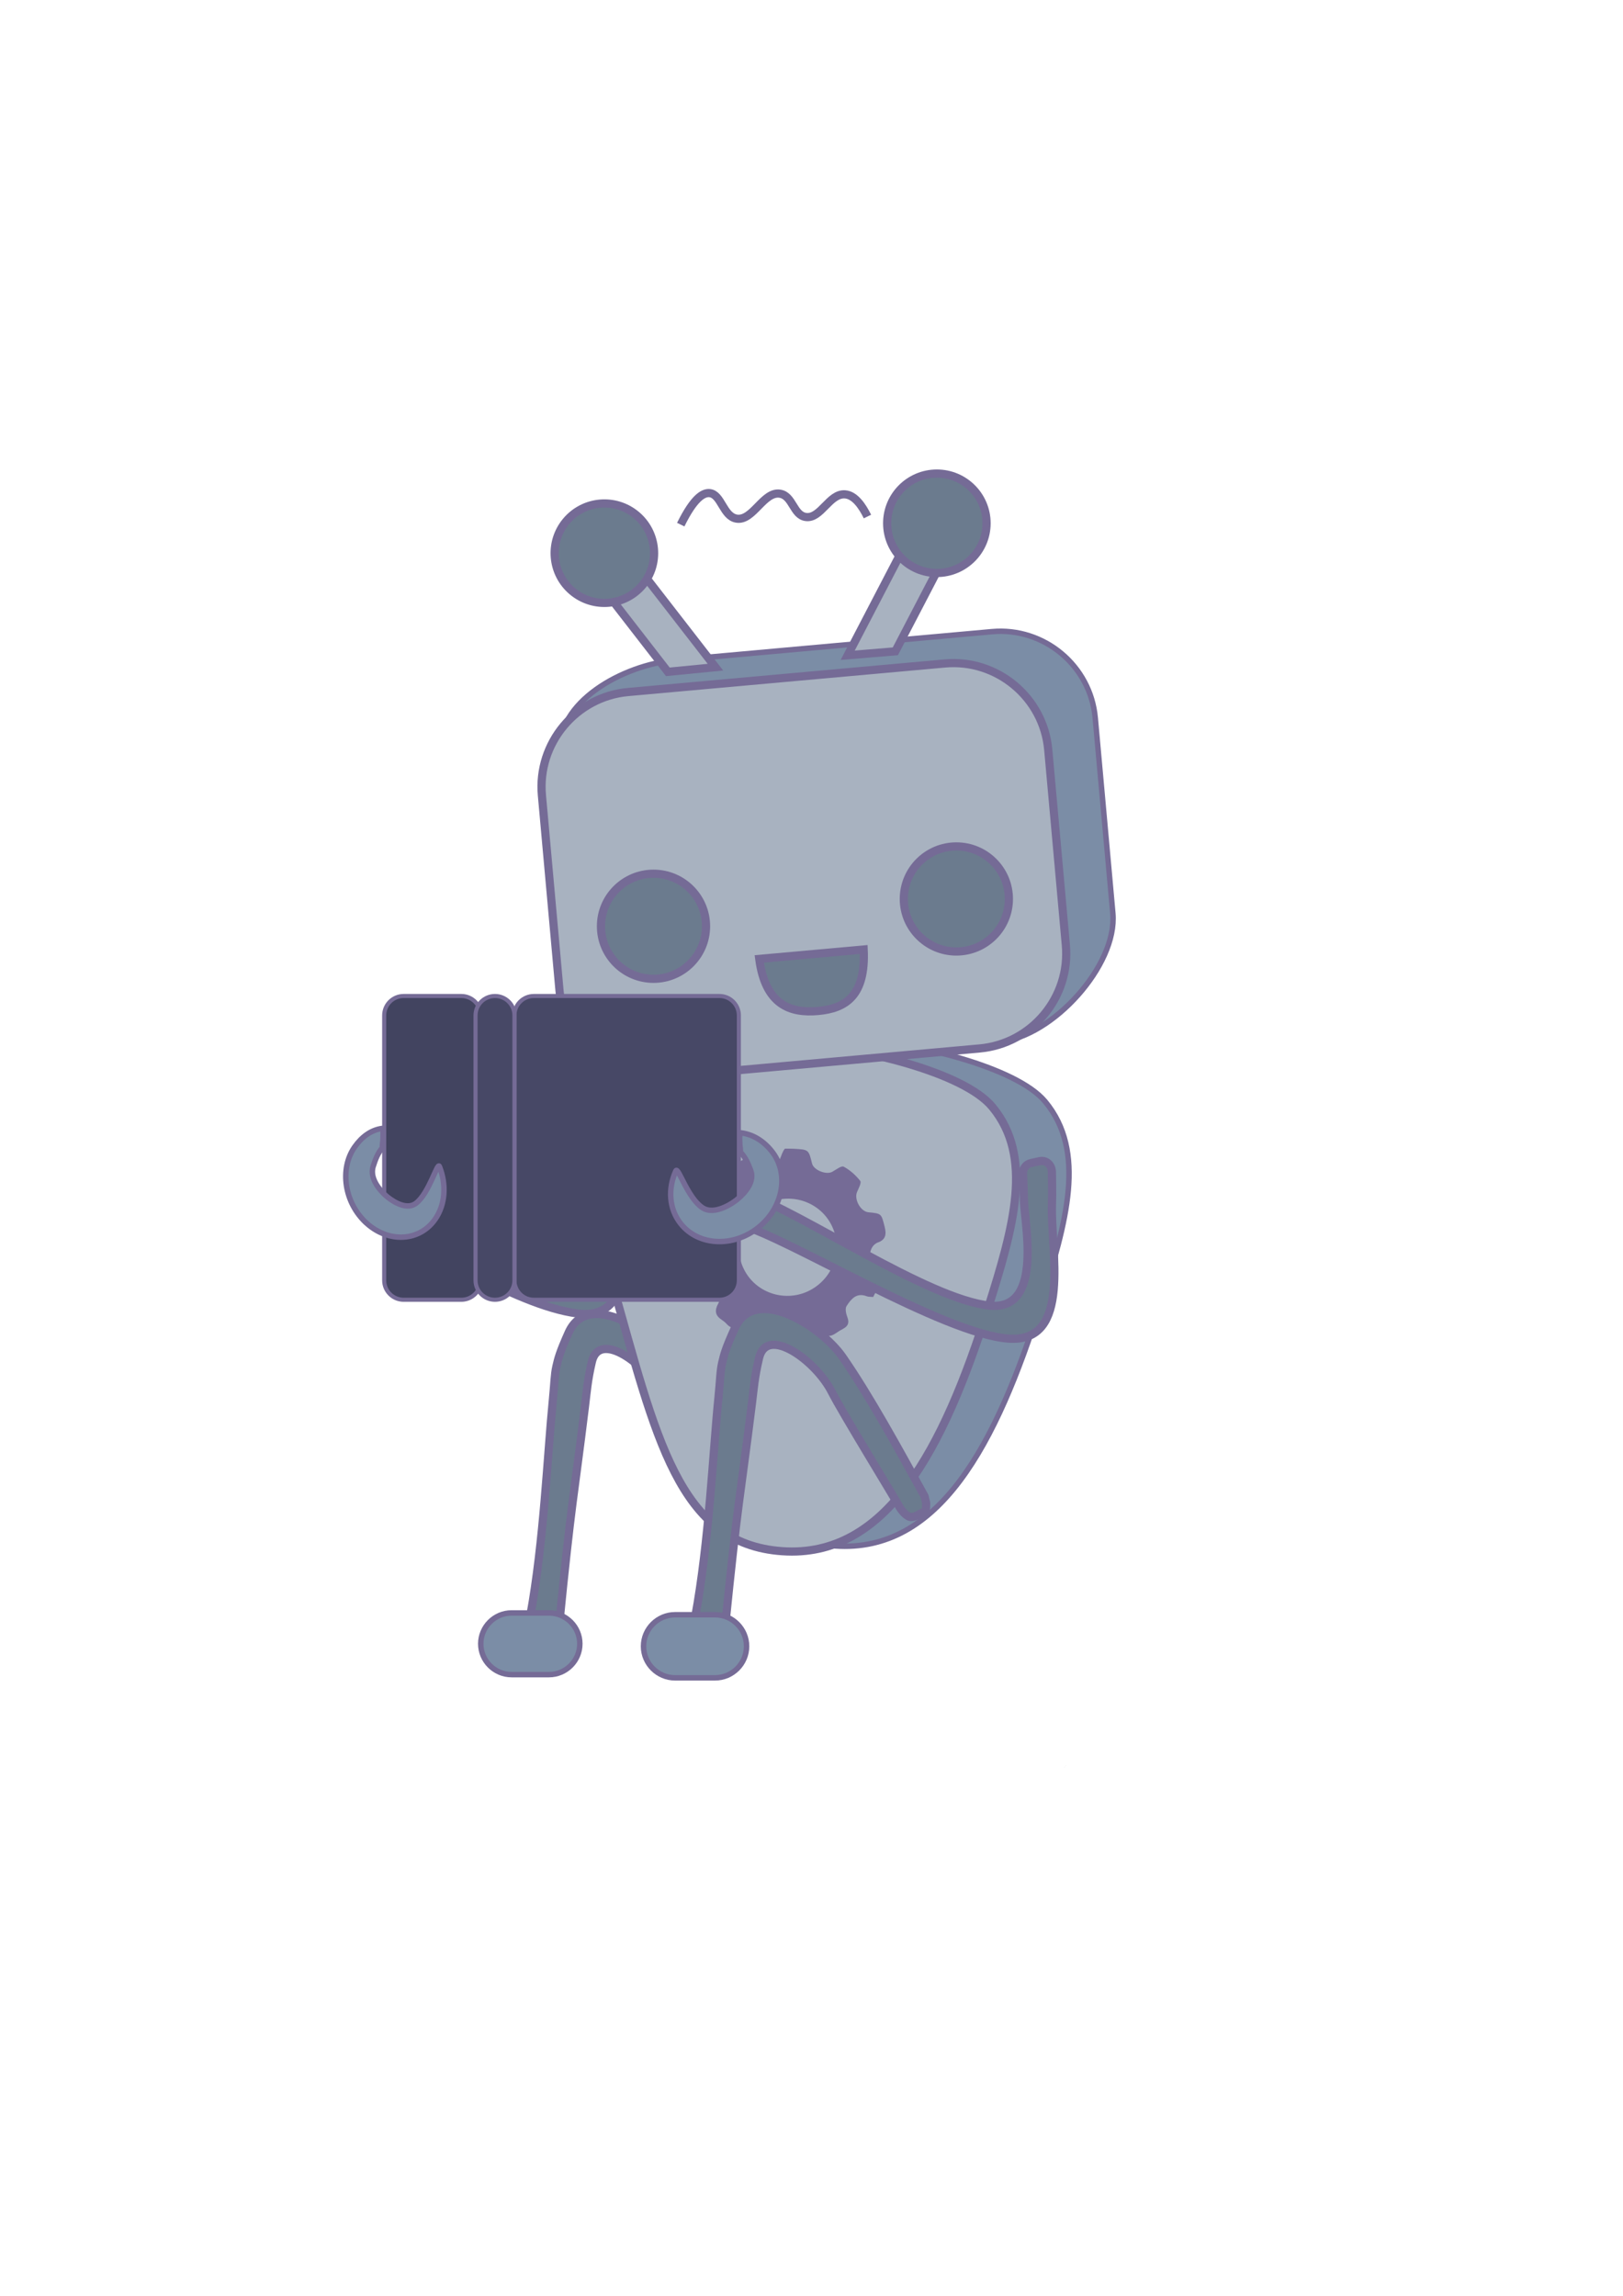 <?xml version="1.0" encoding="utf-8"?>
<!-- Generator: Adobe Illustrator 25.2.0, SVG Export Plug-In . SVG Version: 6.00 Build 0)  -->
<svg version="1.1" id="Lager_1" xmlns="http://www.w3.org/2000/svg" xmlns:xlink="http://www.w3.org/1999/xlink" x="0px" y="0px"
	 viewBox="0 0 595.28 841.89" style="enable-background:new 0 0 595.28 841.89;" xml:space="preserve">
<style type="text/css">
	.st0{fill:#6B7B8E;stroke:#756B96;stroke-width:3;stroke-miterlimit:10;}
	.st1{fill:#7B8DA6;stroke:#756B96;stroke-width:2;stroke-miterlimit:10;}
	.st2{fill:#A8B2C0;stroke:#756B96;stroke-width:3;stroke-miterlimit:10;}
	.st3{fill:#B2B2B2;}
	.st4{fill:#756B96;}
	.st5{fill:none;stroke:#756B96;stroke-width:3;stroke-miterlimit:10;}
	.st6{fill:#474866;stroke:#756B96;stroke-width:1.5;stroke-miterlimit:10;}
	.st7{fill:#424460;stroke:#756B96;stroke-width:1.5;stroke-miterlimit:10;}
</style>
<path class="st0" d="M275.99,552.49c-0.06-2.34,0.3,0.33-0.57-3.51c-8.74-16.22-19.49-36.16-28.95-49.99
	c-7.52-10.99-30.85-26.1-37.92-10.31c-3.33,7.44-3.8,9.49-4.47,12.39c-0.72,3.11-0.69,6.21-1.32,12.51
	c-1.95,19.46-3.28,51.75-8.26,78.98c1.73,4.98,9.08-0.17,10.49,4.24c4.71-47.38,5.34-46.53,9.6-81.35c0.59-4.79,0.88-9.19,2.5-16.09
	c2.75-11.72,19.99,0.92,25.63,12.25c3.67,7.36,22.59,38.69,23.64,40.81c0.71,1.42,2.79,4.06,4.36,4.01c1.96-0.06,3.07-1.4,4.18-1.63
	C275.85,554.33,276.02,553.38,275.99,552.49z"/>
<path class="st1" d="M201.36,614.1h-13.72c-6.22,0-11.31-5.09-11.31-11.31l0,0c0-6.22,5.09-11.31,11.31-11.31h13.72
	c6.22,0,11.31,5.09,11.31,11.31l0,0C212.67,609.01,207.58,614.1,201.36,614.1z"/>
<path class="st0" d="M134.06,438.43c-0.18-2,3.12-1.7,4.99-0.95c20.09,8.14,43.91,27.99,66.47,31.7
	c20.42,3.36,14.15-31.69,14.91-38.53l0.18-9.18c0.03-1.8,1.35-3.32,3.13-3.6l3.22-0.51c2.5-0.4,4.38,1.75,4.25,4.28
	c-0.1,1.99-0.25,7.4-0.66,11.78c-1.57,16.63,4.57,51.18-18.63,48.26c-23.84-2.99-58.77-27.33-75.47-32.78
	c-1.98-0.65-3.68-2.6-3.84-4.68C132.52,443.18,134.15,439.36,134.06,438.43z"/>
<path class="st1" d="M381.84,477.69c-16.49,52.21-37.43,91.87-75.54,89.22s-46.21-41.57-62.45-98.82
	c-8.09-28.51-8.81-54.78,7.69-70.96c12.87-12.62,50.44-16.76,67.14-15.6c15.84,1.1,53.89,9.41,64.69,22.45
	C398.54,422.31,391.22,447.99,381.84,477.69z"/>
<path class="st2" d="M362.43,479.62c-16.49,52.21-37.43,91.87-75.54,89.22c-38.11-2.65-46.21-41.57-62.45-98.82
	c-8.09-28.51-8.81-54.78,7.69-70.96c12.87-12.62,50.44-16.76,67.14-15.6c15.84,1.1,53.89,9.41,64.69,22.45
	C379.13,424.23,371.8,449.92,362.43,479.62z"/>
<path class="st1" d="M260.35,383.28l106.47-1.31c19.12-1.72,43.07-27.93,41.35-47.05l-6.46-71.67
	c-1.72-19.12-18.77-33.35-37.89-31.62l-116.2,10.47c-19.12,1.72-43.98,15.36-42.26,34.47l17.09,75.08
	C224.19,370.77,241.24,385,260.35,383.28z"/>
<path class="st2" d="M243.11,394.95l116.2-10.47c19.12-1.72,33.35-18.77,31.62-37.89l-6.46-71.67
	c-1.72-19.12-18.77-33.35-37.89-31.62l-116.2,10.47c-19.12,1.72-33.35,18.77-31.62,37.89l6.46,71.67
	C206.95,382.45,224,396.68,243.11,394.95z"/>
<polygon class="st2" points="262.41,244.66 244.95,246.37 222.41,217.29 234.13,208.2 "/>
<polygon class="st2" points="310.91,240.29 328.39,238.85 345.38,206.21 332.21,199.36 "/>
<ellipse transform="matrix(0.641 -0.768 0.768 0.641 -76.167 242.976)" class="st0" cx="221.57" cy="202.88" rx="18.23" ry="18.23"/>
<circle class="st0" cx="343.62" cy="191.89" r="18.23"/>
<circle class="st0" cx="350.77" cy="329.66" r="19.27"/>
<circle class="st0" cx="239.69" cy="339.67" r="19.27"/>
<path class="st3" d="M390.68,647.77c0.09-0.12,0.17-0.25,0.24-0.38l0.03,0.02C390.87,647.54,390.77,647.65,390.68,647.77z"/>
<g>
	<path class="st4" d="M318.5,444.55c-2.83-0.27-5.28-4.67-4.18-7.36c0.56-1.37,1.72-3.46,1.2-4.13c-1.63-2.08-3.75-3.99-6.07-5.23
		c-0.84-0.45-2.82,1.13-4.22,1.89c-2.23,1.21-6.81-0.65-7.4-3.07c-1.23-5.07-1.23-5.08-6.57-5.38c-1.16-0.06-2.32-0.04-3.38-0.05
		c-1.87,2.25-1.24,5.77-5.45,6.77c-4.22,0.99-5.25-2.33-8.16-3.81c-1.27,0.75-2.7,1.76-4.26,2.5c-2.67,1.28-3.54,2.91-2.45,5.94
		c1.3,3.61-2.17,7.46-6.01,6.72c-2.97-0.57-4.6,0.28-5.4,3.09c-0.21,0.74-0.51,1.47-0.89,2.14c-1.15,2.05-0.77,3.56,1.29,4.79
		c2.04,1.23,2.92,2.83,2.44,5.5c-0.37,2.03-0.82,3.51-2.82,4.16c-2.96,0.95-3.19,2.93-2.54,5.63c1.24,5.12,1.13,5.14,5.31,5.42
		c3.96,0.26,6.45,4.35,4.51,7.91c-1.44,2.63-1.14,4.43,1.3,6.04c0.64,0.42,1.26,0.92,1.77,1.49c1.6,1.82,3.16,1.68,5.02,0.28
		c1-0.76,2.55-1.69,3.54-1.42c2.9,0.82,5.93,1.82,5.85,5.91c-0.02,0.86,0.94,2.34,1.66,2.48c2.6,0.52,5.29,0.58,7.83,0.8
		c0.54-1.32,0.91-2.22,1.27-3.12c1.7-4.29,6.11-5.42,9.33-2.16c1.84,1.87,3.44,2.1,5.49,0.66c0.87-0.61,1.79-1.16,2.73-1.66
		c1.82-0.97,2.33-2.22,1.55-4.26c-0.48-1.25-0.89-3.13-0.3-4.06c1.64-2.55,3.65-5.08,7.44-3.6c0.61,0.24,1.34,0.16,2.33,0.26
		c0.7-1.39,1.42-2.65,2-3.98c1.89-4.23,1.87-4.24-1.63-7.17c-2.38-1.99-2-6.91,0.65-8.48c0.17-0.1,0.33-0.23,0.51-0.29
		c3.01-0.98,3.43-2.94,2.68-5.84C323.24,445.06,323.4,445.02,318.5,444.55z M304.45,448.3c4.95,8.48,2.04,19.31-6.56,24.41
		c-8.5,5.03-19.56,2.21-24.48-6.24c-4.95-8.51-2.05-19.32,6.55-24.41C288.46,437.02,299.51,439.85,304.45,448.3z"/>
</g>
<path class="st3" d="M390.4,648.13c0.1-0.12,0.19-0.23,0.28-0.35c-0.08,0.13-0.16,0.26-0.24,0.38L390.4,648.13z"/>
<path class="st5" d="M249.68,192.39c4.79-9.73,8.22-11.79,10.58-11.56c4.34,0.42,4.95,8.57,9.91,9.36
	c5.99,0.96,9.89-10.14,15.93-9.14c4.71,0.78,4.85,7.93,9.5,8.54c5.45,0.72,8.59-8.69,14.3-8.31c3.61,0.24,6.36,4.28,8.26,8.14"/>
<path class="st0" d="M316.78,348.19c0.81,17-6.62,21.64-16.76,22.55c-10.14,0.91-19.31-2.23-21.55-19.1L316.78,348.19z"/>
<path class="st0" d="M268.65,438.87c-0.3-1.99,3.02-1.88,4.93-1.23c20.53,6.97,66.58,38.73,89.32,41.13
	c20.58,2.18,12.3-32.46,12.67-39.33l-0.35-9.17c-0.07-1.8,1.16-3.39,2.92-3.77l3.19-0.7c2.48-0.54,4.47,1.49,4.49,4.03
	c0.01,1.99,0.18,7.4,0.02,11.8c-0.61,16.7,7.51,50.83-15.82,49.26c-23.97-1.61-81.38-37.21-98.37-41.69
	c-2.02-0.53-3.83-2.38-4.11-4.45C267.38,443.69,268.79,439.79,268.65,438.87z"/>
<path class="st6" d="M263.86,476.64h-68.05c-3.94,0-7.14-3.19-7.14-7.14v-97.12c0-3.94,3.19-7.14,7.14-7.14h68.05
	c3.94,0,7.14,3.19,7.14,7.14v97.12C271,473.45,267.8,476.64,263.86,476.64z"/>
<path class="st1" d="M283.06,422.18c-3.02-3.79-6.96-6.32-11.71-6.8c-0.13,1.6-0.08,2.75,0,4.36c0.03,0.6,0.36,2.14,0.15,2.68
	c2.04,2.13,2.98,4.46,3.86,6.86c1.84,4.98-3.9,9.71-5.3,10.82c-1.36,1.08-8.01,5.76-12.47,2.75c-5.5-3.7-8.89-15.25-9.7-13.48
	c-2.97,6.52-2.54,13.95,1.81,19.4c6.47,8.12,19.19,8.75,28.4,1.41C287.32,442.83,289.54,430.29,283.06,422.18z"/>
<path class="st7" d="M169.2,476.64h-21.15c-3.94,0-7.14-3.19-7.14-7.14v-97.12c0-3.94,3.19-7.14,7.14-7.14h21.15
	c3.94,0,7.14,3.19,7.14,7.14v97.12C176.34,473.45,173.14,476.64,169.2,476.64z"/>
<path class="st6" d="M181.55,476.64L181.55,476.64c-3.94,0-7.14-3.19-7.14-7.14v-97.12c0-3.94,3.19-7.14,7.14-7.14h0
	c3.94,0,7.14,3.19,7.14,7.14v97.12C188.68,473.45,185.49,476.64,181.55,476.64z"/>
<path class="st1" d="M130.1,420.57c2.67-3.79,6.15-6.32,10.34-6.8c0.11,1.6,0.07,2.75,0,4.36c-0.03,0.6-0.31,2.14-0.14,2.68
	c-1.81,2.13-2.63,4.46-3.41,6.86c-1.62,4.98,3.44,9.71,4.68,10.82c1.2,1.08,7.07,5.76,11.02,2.75c4.86-3.7,7.86-15.25,8.57-13.48
	c2.62,6.52,2.24,13.95-1.6,19.4c-5.72,8.12-16.95,8.75-25.09,1.41C126.34,441.22,124.38,428.69,130.1,420.57z"/>
<path class="st0" d="M339.68,552.27c-0.06-2.39,0.31,0.34-0.59-3.59c-9.09-16.59-20.27-36.99-30.11-51.13
	c-7.82-11.24-32.08-26.69-39.44-10.54c-3.47,7.61-3.95,9.71-4.65,12.67c-0.75,3.18-0.71,6.35-1.37,12.79
	c-2.02,19.9-3.41,52.93-8.59,80.78c1.79,5.1,9.44-0.17,10.91,4.34c4.9-48.46,5.55-47.59,9.98-83.2c0.61-4.9,0.91-9.4,2.6-16.45
	c2.86-11.99,20.79,0.94,26.66,12.53c3.81,7.53,23.49,39.57,24.59,41.74c0.74,1.45,2.9,4.15,4.53,4.1c2.04-0.06,3.19-1.43,4.35-1.66
	C339.54,554.15,339.7,553.17,339.68,552.27z"/>
<path class="st1" d="M262.26,615.28H247.6c-6.36,0-11.57-5.21-11.57-11.57l0,0c0-6.36,5.21-11.57,11.57-11.57h14.66
	c6.36,0,11.57,5.21,11.57,11.57l0,0C273.82,610.07,268.62,615.28,262.26,615.28z"/>
</svg>
